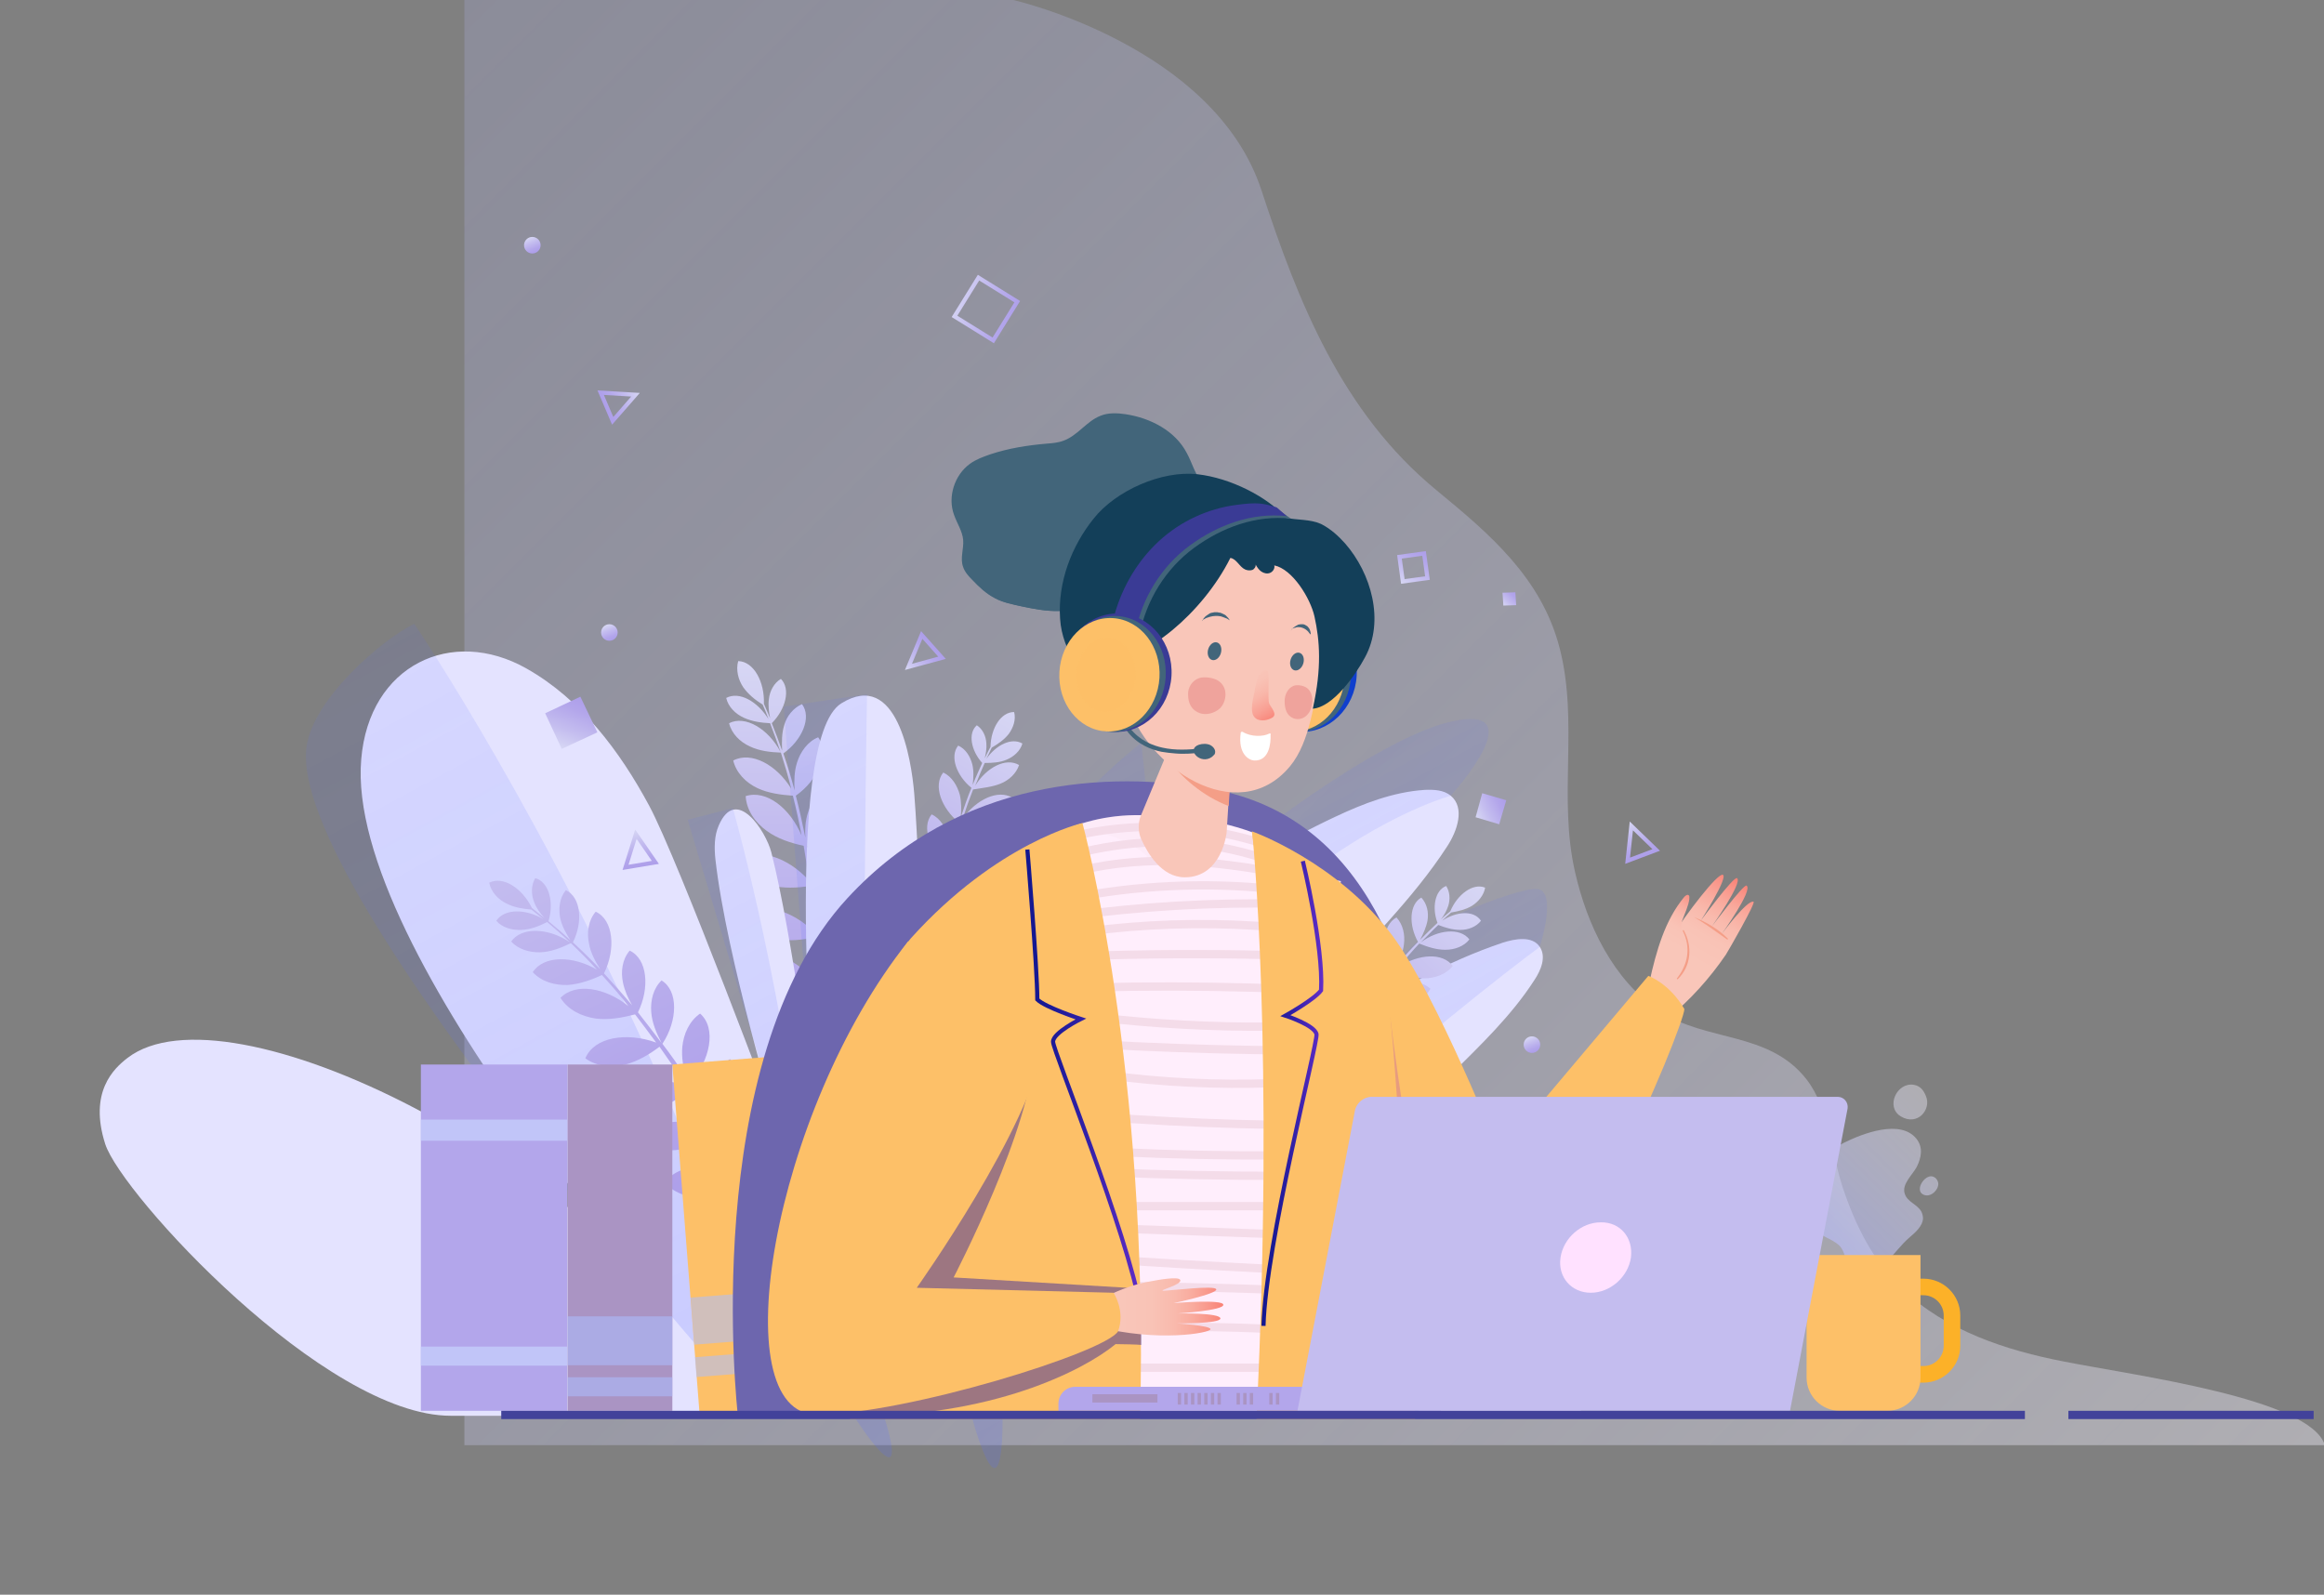 <svg width="561" height="385" viewBox="0 0 561 385" fill="none" xmlns="http://www.w3.org/2000/svg">
<rect x="0" y="0" width="561" height="385" fill="#808080" stroke="none"/>
<g clip-path="url(#clip0)">
<path d="M112.1 348.9H561.2C557.8 337.6 515.3 332.1 498.2 328.7C484.2 326 469.9 321.3 459.3 311.3C452.2 304.6 447.8 295.7 444.8 286.6C442 278.2 441.6 267.7 436.1 260.6C427 248.9 411.8 251.6 400.6 244.1C389.4 236.6 383.1 223.3 380.2 210.5C376.1 192.6 381.1 174.4 376.5 156.5C372.1 139.5 359.7 129 346.7 118.3C324 99.6 313.4 73.1 304.5 45.9C293 11 244.6 0 244.6 0H112.1V348.9Z" fill="url(#paint0_linear)"/>
<path d="M210.8 238.1C207.2 238.5 204 240.9 202 244C200.6 246.2 199.7 248.7 199 251.3C198.9 247.1 198.8 242.8 198.6 238.6C205.7 236.1 210.7 229.9 208.9 224.8C205.8 225.1 203 227.2 201.3 229.9C199.9 232.1 199.1 234.6 198.5 237.2C198.3 233.2 198 229.3 197.7 225.4C204.7 222.8 209.6 216.7 207.8 211.7C204.7 212 201.9 214.1 200.2 216.8C198.9 218.9 198.1 221.2 197.5 223.6C197.2 220.3 196.8 217 196.3 213.7C202.2 210.5 205.8 204.3 203.4 200.2C200.8 200.9 198.7 203.2 197.6 205.7C196.5 208.2 196.3 210.9 196.3 213.6C195.9 210.5 195.4 207.4 194.8 204.3C200.1 200.5 202.9 194 200.1 190.2C197.6 191.2 195.8 193.7 195 196.3C194.4 198.2 194.3 200.2 194.4 202.2C193.7 198.8 193 195.5 192.1 192.1C197.5 188.3 200.3 181.8 197.5 178C195 179 193.2 181.5 192.4 184.1C191.7 186.3 191.7 188.5 191.8 190.8C191 187.8 190.1 184.8 189.1 181.9C193.6 178.7 196 173.2 193.6 170C191.5 170.9 189.9 172.9 189.3 175.1C188.7 177 188.7 179.1 188.8 181.2C188 179 187.2 176.8 186.3 174.6C189.7 171.2 190.9 166.3 188.5 163.9C186.8 164.9 185.8 166.9 185.6 168.8C185.4 170.3 185.6 171.9 185.9 173.4C185.4 172.2 184.9 171.1 184.4 169.9C184.6 164.7 182 159.7 178.2 159.6C177.6 161.7 178.2 164.1 179.4 165.9C180.6 167.6 182.3 169 184.1 170.1C184.6 171.2 185.1 172.4 185.5 173.6C182.9 169.4 178.5 166.8 175.3 168.5C175.8 170.7 177.6 172.4 179.6 173.3C181.6 174.2 183.8 174.5 185.9 174.6C186.8 176.9 187.6 179.2 188.4 181.5C185.5 176 179.9 172.6 176 174.6C176.6 177.1 178.6 179.1 181 180.2C183.3 181.3 185.9 181.6 188.5 181.7C189.4 184.6 190.3 187.5 191 190.4C187.5 184.7 181.4 181.3 177 183.6C177.7 186.6 180.1 189 182.9 190.3C185.5 191.5 188.5 191.9 191.4 192.1C192.2 195.3 192.9 198.5 193.5 201.7C190.7 195.1 185 190.6 180 192.2C180.2 195.6 182.3 198.6 185.1 200.6C187.7 202.5 190.8 203.5 194 204.2C194.5 207 194.9 209.8 195.3 212.6C190.2 206.9 182.7 204.4 178.4 207.9C179.8 211 182.9 213 186.2 213.8C189.2 214.5 192.4 214.4 195.4 213.9C195.9 217.6 196.3 221.4 196.6 225.1C191.2 219.6 183.5 217.5 179.4 221.2C181 224.2 184.2 226 187.5 226.7C190.5 227.3 193.7 226.9 196.7 226.3C197 230.2 197.3 234 197.5 237.9C192.9 231.6 185.3 228.3 180.7 231.6C181.9 234.8 184.9 237 188.1 238.1C191.1 239.1 194.4 239.1 197.6 238.9C197.8 243.4 198 247.8 198.2 252.3C194 245 186.2 240.5 180.9 243.5C181.8 247 184.7 249.8 188.1 251.4C191.3 252.8 194.8 253.3 198.3 253.4C198.5 258.1 198.6 262.7 198.8 267.3C198.8 267.5 199.1 267.5 199.1 267.3C199.1 262.9 199.1 258.5 199.1 254.1C207.1 251 212.9 243.9 210.8 238.1Z" fill="url(#paint1_linear)"/>
<path d="M380.7 341.8C381.8 340.3 382.8 338.7 383.7 337C388 328.6 388.4 318.8 387.7 309.4C386.9 298.6 384.8 287.9 381.4 277.6C380.1 273.8 378.4 269.6 374.6 268C371.8 266.8 368.5 267.4 365.5 268.1C353.3 271.1 341.7 276.2 331.2 283C340.6 265 359.4 253.7 370.4 236.6C372 234.2 373.3 231 371.7 228.6C369.9 225.9 365.8 226.6 362.7 227.6C336.2 236.6 312.8 254.5 297.1 277.7C303.8 248.2 332.8 229.8 349.3 204.4C351.8 200.6 353.7 195 350.2 192.1C348.5 190.7 346.1 190.6 343.9 190.7C336.3 191.2 329.1 194 322.3 197.2C297.1 209 274.6 226.5 257 248C261.5 235.2 273.9 226.7 279.2 214.2C280.6 211 281.1 206.6 278.2 204.8C276.5 203.7 274.2 204 272.2 204.5C245.2 211.1 223 258.6 223 258.6C223 258.6 222.4 213.1 220.7 191.7C220 183.1 216.5 161.5 203.1 169.8C188.8 178.6 196.7 267.9 196.7 267.9C196.7 267.9 191.3 225.8 186.2 205.8C184.9 200.7 177.7 189.5 173.5 199.3C172.4 201.8 172.4 204.7 172.7 207.5C175.4 231.4 187.8 272 187.8 272C187.8 272 163.8 207.7 156.7 194.5C149.6 181.3 140.2 168.8 127.1 161.4C109.1 151.2 89.1 160.5 87.2 183.3C83.2 229.7 165.8 322.2 182.5 339.1C141.4 278.2 54.6 237.1 30.8 255.4C27.4 258 21.4 263.7 25.4 276.2C29.3 288.3 78.4 341.8 108.8 341.8C159.8 341.8 380.7 341.8 380.7 341.8Z" fill="#E4E3FF"/>
<path d="M183 341.8H192.1C185.4 325.1 175.8 298.8 162.5 268C132.2 197.9 100 150.6 100 150.6C92.2 154.4 75.7 168.6 74 180.2C69 215.3 183 341.8 183 341.8Z" fill="url(#paint2_linear)"/>
<path d="M176.9 195.1C176.9 195.1 187.7 232.8 193.8 281.2C199.7 328.8 201.6 342.5 201.6 342.5L187.5 269.7L166 197.9L176.9 195.1Z" fill="url(#paint3_linear)"/>
<path d="M209.3 167.6C209.3 167.6 206.4 319.3 213.4 341.9C220.4 364.5 205.8 341.4 205.8 341.4L196.4 264.2L189.2 170.6L209.3 167.6Z" fill="url(#paint4_linear)"/>
<path d="M278.2 204.8C278.2 204.8 254.5 222.2 242.2 248.2C216.8 302.1 216 342.5 216 342.5C216 342.5 212.6 300.5 223.2 255.9C233.8 211.3 275.5 179.3 275.5 179.3L278.2 204.8Z" fill="url(#paint5_linear)"/>
<path d="M242 341.8C242 341.8 250.4 297.1 269.7 264.1C304.6 204.4 350.2 192.1 350.2 192.1C350.2 192.1 371.7 168.5 348.8 174.6C325.9 180.7 269.4 224.9 256.9 247.9C239.2 280.4 228.2 322 235.4 344.9C242.6 368 242 341.8 242 341.8Z" fill="url(#paint6_linear)"/>
<path d="M266.5 342.6C266.5 342.6 294.9 294.1 322.2 269.5C349.5 244.9 371.7 228.6 371.7 228.6C371.7 228.6 376.2 214.6 370.8 214.6C365.4 214.6 347.4 222.6 347.4 222.6L306.3 259.6L297.2 277.7C297.1 277.8 276.1 309.1 266.5 342.6Z" fill="url(#paint7_linear)"/>
<path d="M181.4 286.1C187.1 279.6 188.8 270.6 184.2 266.5C181.2 268.6 179.5 272.2 179.2 275.9C179 278.5 179.4 281.2 180.1 283.7C178 280 175.9 276.3 173.7 272.7C178.7 267.1 180.2 259.3 176.2 255.7C173.6 257.5 172.2 260.6 171.9 263.8C171.7 266.4 172.2 269 172.9 271.5C170.9 268.1 168.7 264.8 166.6 261.5C171.5 255.9 173 248.2 169 244.7C166.4 246.5 165 249.6 164.7 252.8C164.5 255.2 164.9 257.7 165.6 260.1C163.8 257.3 161.9 254.6 159.9 252C163.6 246.4 163.8 239.2 159.7 236.7C157.7 238.6 157 241.5 157.2 244.3C157.4 247 158.5 249.5 159.7 251.8C157.8 249.3 155.9 246.8 154 244.4C156.9 238.5 156.3 231.5 152 229.5C150.2 231.6 149.8 234.6 150.4 237.3C150.8 239.2 151.6 241 152.6 242.7C150.4 240.1 148.1 237.5 145.8 235C148.7 229.1 148.1 222.1 143.8 220.1C142 222.2 141.6 225.2 142.2 227.9C142.6 230.1 143.7 232.1 144.9 234C142.8 231.8 140.6 229.6 138.3 227.5C140.8 222.5 140.2 216.6 136.6 214.9C135.1 216.7 134.8 219.2 135.2 221.5C135.6 223.5 136.6 225.3 137.7 227C136 225.4 134.2 223.9 132.4 222.4C133.8 217.8 132.5 212.9 129.2 212C128.2 213.7 128.2 215.9 128.9 217.7C129.4 219.1 130.3 220.4 131.4 221.6C130.4 220.8 129.4 220 128.4 219.2C126.1 214.5 121.5 211.4 118.1 213.1C118.5 215.3 120.2 217.1 122.2 218.1C124.1 219.1 126.2 219.4 128.3 219.6C129.3 220.4 130.2 221.2 131.2 221.9C126.9 219.4 121.8 219.3 119.8 222.3C121.3 224 123.6 224.6 125.9 224.5C128.1 224.4 130.1 223.6 132.1 222.6C134 224.2 135.8 225.8 137.6 227.5C132.5 224 125.9 223.7 123.4 227.3C125.1 229.2 127.9 230 130.5 229.9C133.1 229.8 135.5 228.8 137.8 227.7C140 229.8 142.1 231.9 144.1 234.1C138.3 230.7 131.3 230.6 128.6 234.7C130.7 237 133.9 237.9 137 237.8C139.9 237.6 142.7 236.6 145.3 235.4C147.5 237.8 149.7 240.3 151.7 242.9C146.1 238.4 138.9 237.2 135.3 240.9C137.1 243.8 140.4 245.4 143.8 245.9C147 246.3 150.2 245.7 153.3 244.9C155 247.1 156.7 249.4 158.4 251.7C151.2 249.1 143.4 250.4 141.3 255.5C144 257.5 147.7 257.8 151 257C154 256.2 156.7 254.6 159.2 252.7C161.4 255.8 163.5 258.9 165.6 262C158.2 259.7 150.4 261.5 148.6 266.8C151.4 268.7 155.1 268.8 158.4 267.8C161.3 266.9 163.9 265.1 166.3 263.1C168.4 266.3 170.5 269.6 172.5 272.9C165.4 269.5 157.2 270.2 154.7 275.3C157.3 277.5 160.9 278.1 164.3 277.5C167.4 276.9 170.3 275.4 173 273.7C175.3 277.5 177.6 281.4 179.9 285.2C172.7 280.7 163.8 280.5 160.5 285.6C163 288.3 166.9 289.4 170.5 289.1C174 288.9 177.3 287.6 180.4 286C182.8 290 185.1 294.1 187.4 298.1C187.5 298.3 187.8 298.1 187.7 297.9C185.6 293.8 183.5 289.9 181.4 286.1Z" fill="url(#paint8_linear)"/>
<path d="M348.1 222.3C348.8 221.6 349.6 220.9 350.3 220.3C352 220 353.8 219.6 355.3 218.7C356.9 217.7 358.2 216.1 358.5 214.3C355.6 213.1 351.8 215.9 350.1 220C349.3 220.7 348.5 221.3 347.8 222C348.6 221 349.2 219.9 349.6 218.7C350.1 217.1 350 215.3 349.1 213.9C346.4 214.9 345.6 219.1 347 222.8C345.6 224.1 344.2 225.5 342.8 226.9C343.6 225.4 344.3 223.8 344.6 222.2C344.9 220.3 344.5 218.2 343.1 216.7C340.2 218.3 340 223.3 342.3 227.4C340.5 229.2 338.8 231.1 337.1 233.1C338 231.5 338.7 229.8 338.9 228C339.2 225.7 338.7 223.2 337.1 221.5C333.6 223.4 333.4 229.3 336.2 234.2C334.4 236.4 332.7 238.6 331 240.9C331.7 239.5 332.3 238 332.5 236.4C332.8 234.1 332.3 231.6 330.7 229.9C327.2 231.8 327 237.7 329.7 242.5C328.2 244.6 326.8 246.7 325.4 248.8C326.3 246.8 327 244.7 327 242.6C327.1 240.3 326.3 237.9 324.5 236.4C321.2 238.7 321.7 244.7 325.1 249.2C323.6 251.5 322.2 253.8 320.8 256.2C321.2 254.2 321.4 252.2 321.1 250.3C320.7 247.7 319.4 245.1 317.1 243.7C313.9 246.9 315.5 253.3 319.9 257.7C318.3 260.5 316.7 263.4 315.2 266.3C315.7 264.2 315.9 262.1 315.6 260C315.2 257.4 313.9 254.8 311.6 253.4C308.4 256.6 310 263.1 314.5 267.5C312.9 270.6 311.3 273.8 309.8 277C310.2 274.9 310.4 272.7 310.1 270.6C309.7 267.5 308.1 264.5 305.4 262.9C301.7 266.6 303.6 274.1 308.7 279.3C307.1 282.7 305.5 286.1 304 289.4C303.9 289.6 304.2 289.7 304.3 289.6C306.1 286.1 307.9 282.6 309.7 279.1C312.4 280.2 315.2 281.2 318.1 281.2C321.2 281.2 324.4 280.1 326.4 277.7C323.4 273.6 316 274.2 310.1 278.2C311.8 274.9 313.5 271.6 315.3 268.3C317.6 269.6 320.1 270.7 322.8 271C325.6 271.3 328.7 270.7 330.7 268.7C328.3 264.6 321.5 264.4 315.7 267.5C317.2 264.7 318.8 261.8 320.4 259C322.5 260.5 324.7 261.9 327.2 262.5C330 263.2 333.1 262.9 335.4 261.2C333.6 256.9 327 255.8 320.9 258C322.5 255.3 324.1 252.6 325.8 249.9C328 251.3 330.3 252.5 332.9 253C335.7 253.5 338.8 253.1 341 251.2C339 247 332.4 246.3 326.5 248.8C327.8 246.8 329.1 244.9 330.4 242.9C333 243.5 335.8 243.8 338.4 243.3C341.2 242.8 343.9 241.2 345.3 238.7C342.1 235.8 336.3 237.1 331.8 241C333.4 238.8 335 236.7 336.7 234.6C339 235.5 341.3 236.2 343.8 236.2C346.4 236.2 349.1 235.2 350.7 233.2C348.2 229.9 342.5 230.3 337.7 233.4C339.3 231.5 340.9 229.6 342.6 227.8C344.6 228.6 346.7 229.3 348.9 229.3C351.1 229.3 353.4 228.5 354.7 226.8C352.5 223.9 347.1 224.4 343 227.5C344.4 226.1 345.8 224.6 347.2 223.3C348.9 224 350.7 224.5 352.5 224.5C354.4 224.5 356.3 223.8 357.5 222.3C355.8 219.7 351.6 220 348.1 222.3Z" fill="url(#paint9_linear)"/>
<path d="M241.5 189.2C243.5 188.4 245.3 186.8 246 184.7C242.8 182.8 238.1 185.3 235.4 189.7C236.1 187.9 236.9 186 237.7 184.2C239.5 184.2 241.4 184.1 243 183.4C244.7 182.7 246.3 181.3 246.8 179.5C244.2 178 240.5 179.8 238.1 183.2C238.5 182.3 239 181.4 239.4 180.5C240.9 179.6 242.4 178.6 243.5 177.2C244.6 175.7 245.3 173.7 244.8 171.9C241.6 171.9 239.2 175.8 239.1 180.3C238.6 181.2 238.2 182.1 237.7 183.1C238 181.9 238.2 180.7 238.1 179.4C238 177.7 237.2 176 235.8 175.1C233.6 177 234.4 181.2 237.1 184.2C236.3 186 235.5 187.7 234.8 189.5C235 187.8 235.1 186.1 234.7 184.5C234.2 182.6 233.1 180.8 231.3 180C229.2 182.6 230.9 187.3 234.5 190.2C233.5 192.6 232.7 195 231.9 197.4C232.1 195.6 232.1 193.7 231.7 191.9C231.1 189.7 229.8 187.5 227.7 186.5C225.2 189.6 227.2 195.1 231.5 198.6C230.6 201.3 229.9 204 229.2 206.7C229.3 205.1 229.3 203.6 228.9 202C228.3 199.8 227 197.6 224.9 196.6C222.4 199.7 224.4 205.2 228.7 208.7C228.1 211.1 227.6 213.6 227.1 216.1C227.2 214 227 211.8 226.3 209.8C225.5 207.6 223.9 205.7 221.7 204.9C219.5 208.3 222.2 213.6 227 216.6C226.5 219.3 226 222 225.6 224.7C225.2 222.7 224.7 220.8 223.7 219.1C222.4 216.8 220.2 214.9 217.5 214.5C215.7 218.6 219.6 224 225.3 226.5C224.8 229.7 224.4 233 224.1 236.2C223.8 234.1 223.2 232.1 222.1 230.2C220.8 227.9 218.6 226 215.9 225.6C214.1 229.8 218.1 235.2 223.9 237.6C223.5 241.1 223.3 244.6 223 248.1C222.6 246 222 243.9 220.9 242.1C219.4 239.4 216.8 237.2 213.7 236.7C211.6 241.5 216.1 247.7 222.8 250.7C222.6 254.4 222.4 258.2 222.2 261.9C222.2 262.1 222.5 262.1 222.5 261.9C222.9 258 223.2 254.1 223.6 250.2C226.5 250.3 229.5 250.1 232.2 249C235.1 247.9 237.7 245.7 238.6 242.7C234.3 240 227.6 243.3 223.7 249.2C224 245.5 224.4 241.8 224.8 238C227.5 238.3 230.2 238.4 232.7 237.8C235.5 237.1 238.1 235.3 239.2 232.7C235.5 229.8 229 232.1 224.8 237.2C225.1 234 225.5 230.8 226 227.6C228.5 228.2 231.1 228.7 233.7 228.3C236.5 227.9 239.3 226.5 240.8 224.1C237.5 220.8 231 222.2 226.2 226.5C226.6 223.4 227.1 220.3 227.7 217.2C230.3 217.7 232.9 218 235.4 217.5C238.2 217 240.9 215.4 242.3 212.9C238.9 209.8 232.5 211.5 227.9 216C228.3 213.7 228.8 211.4 229.3 209.1C232 208.6 234.6 207.9 236.9 206.5C239.3 205 241.3 202.5 241.6 199.7C237.5 198.2 232.6 201.6 229.9 206.8C230.5 204.2 231.2 201.6 232 199.1C234.4 199.1 236.9 198.9 239.1 198C241.5 197 243.6 195.1 244.4 192.6C240.9 190.5 235.7 193 232.4 197.6C233.2 195.2 234 192.9 234.9 190.6C237.3 190.2 239.5 190 241.5 189.2Z" fill="url(#paint10_linear)"/>
<path d="M393.8 199.4L392.9 207.8L399.8 205.2L393.8 199.4Z" stroke="url(#paint11_linear)" stroke-miterlimit="10"/>
<path d="M219.3 161L227.4 158.8L222.5 153.3L219.3 161Z" stroke="url(#paint12_linear)" stroke-miterlimit="10"/>
<path d="M153.5 201.4L151 209.4L158.2 208.2L153.5 201.4Z" stroke="url(#paint13_linear)" stroke-miterlimit="10"/>
<path d="M153.4 95.3L145 94.8L147.9 101.6L153.4 95.3Z" stroke="url(#paint14_linear)" stroke-miterlimit="10"/>
<path d="M245.56 72.83L236.212 67.032L230.414 76.38L239.762 82.178L245.56 72.83Z" stroke="url(#paint15_linear)" stroke-miterlimit="10"/>
<path d="M366 146.1L362.9 146.2L362.7 143.1L365.8 143L366 146.1Z" fill="url(#paint16_linear)"/>
<path d="M144.2 176.8L135.6 180.8L131.6 172.2L140.1 168.2L144.2 176.8Z" fill="url(#paint17_linear)"/>
<path d="M361.9 199L356.2 197.3L357.8 191.5L363.6 193.2L361.9 199Z" fill="url(#paint18_linear)"/>
<path d="M343.763 133.613L337.819 134.434L338.64 140.377L344.584 139.556L343.763 133.613Z" stroke="url(#paint19_linear)" stroke-miterlimit="10"/>
<path d="M147.1 154.7C148.205 154.7 149.1 153.805 149.1 152.7C149.1 151.595 148.205 150.7 147.1 150.7C145.996 150.7 145.1 151.595 145.1 152.7C145.1 153.805 145.996 154.7 147.1 154.7Z" fill="url(#paint20_linear)"/>
<path d="M128.5 61.2C129.605 61.2 130.5 60.305 130.5 59.2C130.5 58.095 129.605 57.2 128.5 57.2C127.395 57.2 126.5 58.095 126.5 59.2C126.5 60.305 127.395 61.2 128.5 61.2Z" fill="url(#paint21_linear)"/>
<path d="M369.8 254.2C370.905 254.2 371.8 253.305 371.8 252.2C371.8 251.095 370.905 250.2 369.8 250.2C368.695 250.2 367.8 251.095 367.8 252.2C367.8 253.305 368.695 254.2 369.8 254.2Z" fill="url(#paint22_linear)"/>
<path d="M198 339.5L168.9 341.7L162.3 257L191.3 254.7L198 339.5Z" fill="#FDC068"/>
<path opacity="0.55" d="M195.72 310.996L166.708 313.265L167.597 324.631L196.609 322.362L195.72 310.996Z" fill="#ABBDFF"/>
<path opacity="0.55" d="M196.774 325.393L167.761 327.662L168.136 332.447L197.148 330.178L196.774 325.393Z" fill="#ABBDFF"/>
<path d="M162.3 257H137V340.6H162.3V257Z" fill="#AA94C3"/>
<path opacity="0.55" d="M162.3 317.8H137V329.6H162.3V317.8Z" fill="#ABBDFF"/>
<path opacity="0.55" d="M162.3 332.5H137V337.1H162.3V332.5Z" fill="#ABBDFF"/>
<path d="M136.9 257H101.6V340.6H136.9V257Z" fill="#B3A6EB"/>
<path opacity="0.75" d="M136.9 270.3H101.6V275.4H136.9V270.3Z" fill="#C5CFFC"/>
<path opacity="0.75" d="M136.9 325.1H101.6V329.7H136.9V325.1Z" fill="#C5CFFC"/>
<path d="M178.1 341.6C178.1 341.6 168.3 256.1 204.6 216.8C231.4 187.8 267.8 186 292.6 190.5C367.3 204.1 342.4 340.7 342.4 340.7" fill="#6D66AE"/>
<path d="M326.3 221.9C321.1 212.4 310.1 196.3 273.9 196.8C241.5 197.2 224.2 231.6 220.8 238.3C220.4 239.1 220.2 239.5 220.2 239.5L212.7 341.6H333.5C333.5 341.6 331.5 231.4 326.3 221.9Z" fill="#FFEEFC"/>
<path d="M250.4 208.9C275.6 200.1 297.7 201.6 321.2 214.2" stroke="#F4DCE9" stroke-width="2" stroke-miterlimit="10"/>
<path d="M251.5 213.2C262.8 208.5 275.2 207.4 287.4 208C299.6 208.7 311.6 211.2 323.5 213.7" stroke="#F4DCE9" stroke-width="2" stroke-miterlimit="10"/>
<path d="M246.5 219.7C271.3 212.8 297.8 211.9 323 217" stroke="#F4DCE9" stroke-width="2" stroke-miterlimit="10"/>
<path d="M252 222.1C269.1 219.4 286.3 218.1 303.6 218.1C312.7 218.1 322.1 218.5 330.5 222.2" stroke="#F4DCE9" stroke-width="2" stroke-miterlimit="10"/>
<path d="M247.5 227.4C274.1 221.9 301.8 221.7 328.5 226.6" stroke="#F4DCE9" stroke-width="2" stroke-miterlimit="10"/>
<path d="M246 231.5C274.8 229.9 303.7 230 332.5 231.6" stroke="#F4DCE9" stroke-width="2" stroke-miterlimit="10"/>
<path d="M254 238.7C279.7 237.7 305.4 238.1 331 239.8" stroke="#F4DCE9" stroke-width="2" stroke-miterlimit="10"/>
<path d="M255 244.3C282.1 248.3 309.7 248.9 337 246.3" stroke="#F4DCE9" stroke-width="2" stroke-miterlimit="10"/>
<path d="M256 251.6C281 253.2 306 253.9 331 253.5" stroke="#F4DCE9" stroke-width="2" stroke-miterlimit="10"/>
<path d="M253 257.2C278.8 262.3 305.5 263 331.6 259.4" stroke="#F4DCE9" stroke-width="2" stroke-miterlimit="10"/>
<path d="M257 268.9C279.3 270.9 301.7 271.8 324 271.6" stroke="#F4DCE9" stroke-width="2" stroke-miterlimit="10"/>
<path d="M250.5 277C276.8 278.9 303.2 279.4 329.5 278.6" stroke="#F4DCE9" stroke-width="2" stroke-miterlimit="10"/>
<path d="M244.5 281.9C274 283.7 303.5 284.3 333 283.6" stroke="#F4DCE9" stroke-width="2" stroke-miterlimit="10"/>
<path d="M254.5 291.2C281.3 291.2 308.2 291.2 335 291.2" stroke="#F4DCE9" stroke-width="2" stroke-miterlimit="10"/>
<path d="M244 295.7C273.3 296.7 302.7 297.8 332 298.8" stroke="#F4DCE9" stroke-width="2" stroke-miterlimit="10"/>
<path d="M252.5 303C281 305.1 309.5 306.7 338 307.6" stroke="#F4DCE9" stroke-width="2" stroke-miterlimit="10"/>
<path d="M246.5 310.2C275.5 310.3 304.5 311 333.5 312.5" stroke="#F4DCE9" stroke-width="2" stroke-miterlimit="10"/>
<path d="M256 321.7C280.8 319.6 305.8 320 330.5 322.8" stroke="#F4DCE9" stroke-width="2" stroke-miterlimit="10"/>
<path d="M253 330.2C279.2 330.2 305.3 330.2 331.5 330.2" stroke="#F4DCE9" stroke-width="2" stroke-miterlimit="10"/>
<path d="M267 336C287 336.2 307 336.4 327 336.6" stroke="#F4DCE9" stroke-width="2" stroke-miterlimit="10"/>
<path d="M249.5 206C250 204.7 251.5 204.1 252.8 203.7C270.6 197.6 293 198.4 310.3 205.7" stroke="#F4DCE9" stroke-width="2" stroke-miterlimit="10"/>
<g opacity="0.4">
<path opacity="0.4" d="M259.8 199.2L260.5 200.2C264.6 200.7 272 201.9 277.4 207.2C279 208.8 281 210 283.2 210.6C285.4 211.2 287.9 210.9 289.4 209.2C290.2 208.3 290.6 207 290.9 205.8C291.4 203.2 291.1 200.6 290.3 198.1C290.3 198 290.3 198 290.2 197.9C285.4 197.1 280 196.7 273.9 196.8C268.9 196.8 264.2 197.7 259.8 199.2Z" fill="#F4DCE9"/>
</g>
<path d="M402.8 245.7C408.1 241.3 412.7 236.2 416.6 230.5C417.3 229.4 423.9 217.9 423.3 217.7C421.8 217.1 415.6 225.5 415.6 225.5C415.6 225.5 423.3 214.8 421.6 213.8C420.9 213.4 413.2 223.7 413.2 223.7C413.2 223.7 420.8 213 419.3 212C418.5 211.5 410.6 222.2 410.6 222.2C410.6 222.2 417.2 211.9 415.9 211.2C414.7 210.6 407 220.7 403.6 226.1C400.2 231.5 398.2 243 398.2 243" fill="url(#paint23_linear)"/>
<path d="M398.2 236.9C399 233.3 399.9 229.7 401.2 226.2C402.5 222.7 404.2 219.4 406.6 216.5C406.9 216.2 407.4 215.8 407.7 216.2C407.8 216.3 407.8 216.5 407.8 216.7C407.8 217.7 407.4 218.7 407.1 219.6C406.9 220.2 406.6 220.8 406.4 221.4C406 222.3 405.7 223.4 406 224.3C406.1 224.7 406.4 225 406.6 225.4C408.7 228.7 409.2 235.1 403.5 239.7" fill="url(#paint24_linear)"/>
<path d="M406.2 224.7C408.2 228.7 407.5 232.8 404.8 236.2C404.7 236.3 404.9 236.5 405 236.4C408.3 233.2 408.6 228.4 406.4 224.5C406.4 224.5 406.2 224.6 406.2 224.7Z" fill="#F49E87"/>
<path d="M408.9 221.4C411.7 223 414.2 224.9 416.9 226.8C417 226.9 417.2 226.7 417.1 226.6C414.8 224.3 411.9 222.6 408.9 221.4C408.9 221.4 408.9 221.3 408.9 221.4Z" fill="#F49E87"/>
<path d="M302.2 200.7C302.2 200.7 322.8 208 336.2 226C347 240.6 361.9 278.3 361.9 278.3L397.9 235.6C397.9 235.6 402.9 237.3 406.6 243.6C406.6 247.6 376.9 320.2 359.9 319.9C342.9 319.6 313.7 282.9 313.7 282.9" fill="#FDC068"/>
<path opacity="0.45" d="M323.3 294.2C330.5 301.9 340.5 311.6 349.6 316.6C345.8 305.4 340.4 284.4 335.6 245.6L325.7 284.4L323.3 294.2Z" fill="#CC729B"/>
<path d="M275.2 342.6C277.5 258.2 261.3 198.7 261.3 198.7C261.3 198.7 240.8 203.3 219.9 226.5C208.8 239.4 219.8 248 216.2 268.7C209.7 307 205.2 342.6 205.2 342.6H275.2Z" fill="#FDC068"/>
<path opacity="0.45" d="M216.3 268.7C210.3 303.8 206.1 336.7 205.4 341.9C239.4 342.2 261.5 330.9 269.3 324.5C271.2 324.5 274.7 324.6 275.5 324.7V319.5C275.1 314.7 272.1 310.9 272.1 310.9L230.2 308.4C230.2 308.4 249.5 271.3 249.5 253.7C249.5 253.6 222.8 230.4 216.3 268.7Z" fill="#2A1EA1"/>
<path d="M248 205.1C248 205.1 250.4 233.6 250.4 241.3C252.3 243.2 260.9 246 260.9 246C260.9 246 254.2 249.3 254.2 251.5C254.2 253.7 272 297.1 275.5 316.6" stroke="url(#paint25_linear)" stroke-miterlimit="10"/>
<path d="M335.8 247.2C338.5 276.3 341.6 342.6 341.6 342.6H303.3C307.7 253.6 302.3 201.2 302.3 201.2C302.3 201.2 332.5 211.7 335.8 247.2Z" fill="#FDC068"/>
<path d="M314.5 207.9C314.5 207.9 319.5 228.5 318.9 239.1C317.3 241.3 310.3 245.2 310.3 245.2C310.3 245.2 317.4 247.5 317.8 249.7C318.1 251.9 305.5 300.3 305 320.1" stroke="url(#paint26_linear)" stroke-miterlimit="10"/>
<path d="M267.2 312.9C270.5 311.3 274.2 309.9 278 309.3C279.5 309 284.5 308.1 284.9 309C285.4 310.2 279.3 311.6 280.9 311.6C282.6 311.6 293.5 310.2 293.6 311.3C293.7 312.4 283.3 314.6 283.3 314.6C283.3 314.6 295.3 313.6 295.3 315C295.4 316.4 284.2 317.1 284.2 317.1C284.2 317.1 294.5 316.9 294.6 318.3C294.6 319.6 284 319.5 284 319.5C284 319.5 292.2 320 292.2 320.9C292.2 321.8 279.5 324.1 264.9 320.3" fill="url(#paint27_linear)"/>
<path d="M251.8 252.2C249 271.9 221.3 310.9 221.3 310.9L268.8 312.1C268.8 312.1 271.7 316.4 269.9 321.4C266.9 326.5 218.5 341.5 197.2 341.5C174.2 341.5 186.5 268.3 219.2 227.3" fill="#FDC068"/>
<path d="M313.447 176.68C320.724 177.122 327.012 171.09 327.491 163.206C327.97 155.323 322.459 148.573 315.182 148.131C307.905 147.689 301.618 153.721 301.139 161.604C300.659 169.488 306.17 176.237 313.447 176.68Z" fill="#103FCD"/>
<path d="M312.765 176.682C319.656 177.101 325.623 171.183 326.092 163.465C326.561 155.747 321.355 149.151 314.464 148.732C307.572 148.313 301.606 154.231 301.137 161.949C300.668 169.667 305.874 176.263 312.765 176.682Z" fill="#42657A"/>
<path d="M311.683 176.58C318.354 176.985 324.133 171.191 324.592 163.639C325.051 156.086 320.016 149.635 313.345 149.229C306.675 148.824 300.895 154.618 300.436 162.171C299.977 169.723 305.012 176.175 311.683 176.58Z" fill="#FDC068"/>
<path opacity="0.45" d="M311.165 171.892C315.079 172.13 318.497 168.3 318.798 163.339C319.1 158.377 316.171 154.162 312.257 153.924C308.343 153.686 304.925 157.516 304.624 162.477C304.322 167.439 307.251 171.654 311.165 171.892Z" fill="#CC729B"/>
<path d="M289.8 116C288.3 114 287.7 111.6 286.5 109.4C283.7 104 277.7 100.9 271.7 100C269.7 99.7 267.5 99.6 265.6 100.4C262.3 101.7 260.1 105.2 256.7 106.4C255.4 106.9 254 107 252.7 107.1C248.1 107.5 243.5 108.2 239 109.7C237.3 110.3 235.6 110.9 234.1 112C230.4 114.7 228.7 120 230.3 124.3C231 126.3 232.3 128.2 232.5 130.3C232.7 132.5 231.7 134.8 232.5 136.9C232.9 138.1 233.8 139.1 234.7 140C236.3 141.7 238 143.3 240.1 144.4C242.1 145.5 244.4 145.9 246.6 146.4C249.5 147 252.5 147.6 255.5 147.5C258.5 147.5 261.6 146.8 264 145C266.1 143.5 267.6 141.3 269.1 139.1" fill="#42657A"/>
<path d="M274.8 114.1C269.9 116.3 264.9 118.6 261.4 122.6C259 125.4 257.4 128.8 255.4 131.9C253.4 135 250.8 138 247.2 139C244.9 139.6 242.5 139.4 240.2 139C239.3 138.9 238.3 138.7 237.7 138C237.1 137.3 237.1 136.4 237 135.6C236.7 132.6 235.9 129.5 233.8 127.4C233.1 126.7 232.1 126.2 231.1 125.9C231.8 127.3 232.5 128.7 232.7 130.3C232.9 132.5 231.9 134.8 232.7 136.9C233.1 138.1 234 139.1 234.9 140C236.5 141.7 238.2 143.3 240.3 144.4C242.3 145.5 244.6 145.9 246.8 146.4C249.7 147 252.7 147.6 255.7 147.5C258.7 147.5 261.8 146.8 264.2 145C266.3 143.5 267.8 141.3 269.3 139.1L289.9 116.1C285.3 109.8 277.7 112.8 274.8 114.1Z" fill="#42657A"/>
<path d="M281.9 181.3L275.4 196.9C274.7 198.7 274.7 200.6 275.4 202.4C277 206 280.4 211.8 286 211.8C295 211.8 296.1 201 296.1 201L297 186.6" fill="#F9C6B9"/>
<path d="M296.6 194.6L297.1 186.5L281.9 181.2L281.4 182.4C285 187.8 290.6 192.3 296.6 194.6Z" fill="#F49E87"/>
<path d="M314.2 134C316.1 135.7 317.6 137.8 318.8 140.2C322.1 147.1 320.1 154.7 318.7 161.8C317.3 169 316.3 179.1 311.4 185C298.7 200.3 276.3 184.9 272.2 169.6C269.4 159.1 267.6 144.8 275.3 135.8C284.3 125.1 303.9 124.5 314.2 134Z" fill="#F9C6B9"/>
<path d="M268.8 158.6C276 159.5 290.2 148.3 297 134.7C298.5 134.9 299.2 136.9 300.6 137.5C301.1 137.7 301.7 137.8 302.3 137.6C302.8 137.4 303.2 136.8 303.1 136.3C303.5 137 303.9 137.6 304.5 138C305.1 138.4 305.9 138.6 306.6 138.3C307.3 138 307.8 137.2 307.6 136.5C312 137.4 316.3 144.4 317.3 148.8C318.6 154.7 319.1 161.2 316.9 171.1C321.8 170.7 327.2 163 329.5 158.7C334.3 149.9 331 138.4 324.7 131.2C323.1 129.4 321.1 127.6 318.9 126.5C316.2 125.3 313.2 125.6 310.4 125C305.9 119.9 297 115.4 289.1 114.5C280.4 113.5 269.3 118.5 264 125.2C258.7 131.8 255.3 140.5 255.9 149.4C256.4 157.3 261.7 164 267.5 169.4" fill="#133F59"/>
<path d="M283.7 181.9C282.6 181.8 281.5 181.7 280.4 181.5C277.9 181 274.4 179.7 272 176.4C271.1 175.2 270.7 174.1 270.6 173C270.6 172.7 270.8 172.5 271.1 172.5C271.4 172.5 271.6 172.7 271.6 173C271.7 173.9 272.1 174.8 272.8 175.8C275.1 178.8 278.3 180 280.6 180.5C283.7 181.2 287 181 289.8 180.7C290.1 180.7 290.3 180.9 290.3 181.2C290.3 181.5 290.1 181.7 289.8 181.7C288.1 181.9 285.9 182.1 283.7 181.9Z" fill="#42657A"/>
<path d="M292.2 179.9C291.4 179.5 290.3 179.5 289.4 179.8C286.2 180.9 289.8 184.8 292.6 182.7C292.8 182.5 293 182.3 293.2 182.1C293.6 181.3 293.1 180.4 292.2 179.9Z" fill="#42657A"/>
<path d="M305.9 161.9C306.6 162.1 305.9 169 306.4 169.9C306.8 170.8 308.4 172.4 307.2 173.2C306.1 173.9 304.2 174.3 303.1 173.4C302.4 172.9 302.2 171.9 302.2 171.1C302.2 169.8 302.5 168.5 302.8 167.2C303 165.8 303.7 161.4 305.9 161.9Z" fill="url(#paint28_linear)"/>
<path d="M312.447 161.821C313.294 162.074 314.262 161.335 314.609 160.171C314.957 159.007 314.552 157.858 313.705 157.605C312.859 157.353 311.89 158.092 311.543 159.256C311.195 160.42 311.6 161.569 312.447 161.821Z" fill="#42657A"/>
<path d="M292.604 159.339C293.456 159.57 294.406 158.807 294.724 157.634C295.042 156.462 294.608 155.324 293.756 155.092C292.903 154.861 291.954 155.624 291.635 156.797C291.317 157.969 291.751 159.107 292.604 159.339Z" fill="#42657A"/>
<path d="M311.6 152.3C311.6 152.3 311.7 152.2 311.8 152C311.9 151.8 312.1 151.6 312.4 151.4C312.7 151.2 313 151 313.4 150.8C313.6 150.8 313.8 150.7 314 150.7C314.2 150.7 314.4 150.7 314.6 150.7C314.8 150.8 315 150.8 315.1 150.9C315.3 151 315.4 151.1 315.6 151.2C315.9 151.5 316.1 151.8 316.2 152.1C316.3 152.4 316.4 152.7 316.4 152.9C316.4 153.1 316.4 153.2 316.4 153.2C316.4 153.2 316.3 153.1 316.2 153C316.1 152.9 315.9 152.7 315.8 152.5C315.6 152.3 315.4 152.1 315.1 151.9C314.8 151.7 314.5 151.6 314.2 151.5C313.9 151.4 313.6 151.4 313.3 151.4C313.1 151.4 313 151.4 312.8 151.5C312.7 151.5 312.5 151.6 312.4 151.6C312.1 151.7 311.9 151.8 311.8 151.9C311.7 152.3 311.6 152.3 311.6 152.3Z" fill="#42657A"/>
<path d="M290.1 150C290.1 150 290.2 149.9 290.3 149.7C290.4 149.5 290.6 149.2 290.9 148.9C291.2 148.6 291.6 148.4 292 148.1C292.2 148 292.5 147.9 292.7 147.9C293 147.8 293.2 147.8 293.5 147.8C293.8 147.8 294 147.8 294.3 147.9C294.6 147.9 294.8 148 295 148.1C295.5 148.3 295.9 148.5 296.1 148.8C296.4 149.1 296.6 149.3 296.7 149.5C296.8 149.7 296.9 149.8 296.9 149.8C296.9 149.8 296.8 149.7 296.6 149.6C296.4 149.5 296.2 149.3 295.8 149.2C295.6 149.1 295.5 149.1 295.3 149C295.1 148.9 294.9 148.9 294.7 148.8C294.3 148.7 293.9 148.7 293.4 148.7C293 148.7 292.5 148.8 292.1 148.9C291.9 149 291.7 149 291.5 149.1C291.3 149.2 291.1 149.2 291 149.3C290.7 149.5 290.4 149.6 290.2 149.7C290.2 149.9 290.1 150 290.1 150Z" fill="#42657A"/>
<path d="M306.4 177.1C304.9 177.9 301.9 177.9 300 176.7C299.8 176.6 299.5 176.7 299.5 176.9C298.8 182.1 301.5 183.5 302.7 183.6C306.4 183.8 306.8 179.4 306.7 177.4C306.9 177.2 306.6 177 306.4 177.1Z" fill="white"/>
<path d="M294.5 171C296.1 169.4 296.6 165.9 294 164.3C292.9 163.6 290.7 163.3 289.5 163.7C287.7 164.3 286.7 166.1 286.8 167.7C286.8 169.9 287.7 171.5 289.7 172.2C291.2 172.7 293.2 172.2 294.5 171Z" fill="#EFA39C"/>
<path d="M315.8 172.3C317 170.8 317.4 167.6 315.5 166.1C314.7 165.5 313.1 165.2 312.2 165.6C310.8 166.2 310.1 167.8 310.1 169.3C310.1 171.3 310.7 172.8 312.2 173.4C313.4 173.9 314.9 173.5 315.8 172.3Z" fill="#EFA39C"/>
<path d="M270.1 148.9C272 142.2 275.7 136 280.8 131.3C285.9 126.6 292.5 123.5 299.4 122.6C304.6 121.9 303.6 121.2 308.3 122.9L311.6 125.2C303.2 124.3 295 127.3 288.2 132.3C281.4 137.3 276.7 144.9 275.1 153.2" fill="#42657A"/>
<path d="M269.1 148.2C271 141.5 274.7 135.3 279.8 130.6C284.9 125.9 291.5 122.8 298.4 121.9C303.6 121.2 304.9 121.5 308.2 122.5L310.6 124.6C302.2 123.7 294 126.7 287.2 131.7C280.4 136.7 275.7 144.3 274.1 152.6" fill="#3A3B95"/>
<path d="M268.745 176.68C276.022 177.122 282.31 171.09 282.789 163.206C283.268 155.323 277.757 148.573 270.48 148.131C263.203 147.689 256.916 153.721 256.437 161.605C255.958 169.488 261.468 176.237 268.745 176.68Z" fill="#3A3B95"/>
<path d="M268.063 176.682C274.954 177.101 280.92 171.184 281.39 163.466C281.859 155.747 276.653 149.151 269.761 148.732C262.87 148.314 256.904 154.231 256.435 161.949C255.965 169.667 261.172 176.263 268.063 176.682Z" fill="#42657A"/>
<path d="M266.981 176.58C273.652 176.986 279.431 171.192 279.89 163.639C280.35 156.086 275.314 149.635 268.643 149.23C261.973 148.824 256.193 154.618 255.734 162.171C255.275 169.724 260.311 176.175 266.981 176.58Z" fill="#FDC068"/>
<path opacity="0.45" d="M266.463 171.892C270.377 172.13 273.795 168.301 274.096 163.339C274.398 158.377 271.469 154.162 267.555 153.925C263.641 153.687 260.223 157.516 259.922 162.478C259.62 167.439 262.549 171.654 266.463 171.892Z" fill="#FDC068"/>
<path d="M464.2 294.2C464.1 296 462.4 297.5 461 298.7C456.8 302.2 454.5 308.5 447.8 306.2C445.2 305.3 445.7 302.4 444 300.7C442.1 298.9 439.1 298.5 437.6 296.2C434.7 291.9 442.7 292.1 439.7 288.1C436.1 283.3 440.9 278 445.1 275.9C449.5 273.7 458.7 270.1 462.6 274.9C464.3 277 463.8 279.5 462.7 281.7C461.7 283.6 459 285.9 459.8 288.2C460.4 290.2 462.8 290.7 463.8 292.5C464.1 293.1 464.2 293.7 464.2 294.2ZM464.9 264.6C464.4 263.4 463.7 262.2 462 261.9C457.9 261.2 455.1 267.2 458.8 269.5C462.9 272 466.3 267.8 464.9 264.6ZM467.8 285.3C467.6 284.7 467.2 284.2 466.4 284C464.5 283.7 462.3 287.2 464.1 288.3C466 289.5 468.4 286.9 467.8 285.3Z" fill="url(#paint29_linear)"/>
<path d="M464.3 333.8H455.9V329.8H464.3C467 329.8 469.2 327.6 469.2 324.9V317.6C469.2 314.9 467 312.7 464.3 312.7H455.9V308.7H464.3C469.2 308.7 473.2 312.7 473.2 317.6V324.9C473.2 329.8 469.2 333.8 464.3 333.8Z" fill="#FCB128"/>
<path d="M455.6 340.6H444.1C439.7 340.6 436.1 337 436.1 332.6V303H463.6V332.6C463.6 337 460 340.6 455.6 340.6Z" fill="#FDC068"/>
<path d="M347.8 340.6H255.5V338.9C255.5 336.6 257.3 334.8 259.6 334.8H347.8V340.6Z" fill="#B3A6EB"/>
<path d="M327 268.5L313.2 340.6H432.1L446 267.6C446.2 266.1 445.1 264.8 443.6 264.8H331.4C329.2 264.7 327.3 266.3 327 268.5Z" fill="#C4BDEF"/>
<path d="M393.7 303.6C393 308.3 388.7 312.1 384 312.1C379.3 312.1 376 308.3 376.7 303.6C377.4 298.9 381.7 295.1 386.4 295.1C391.1 295 394.3 298.8 393.7 303.6Z" fill="#FFE1FF"/>
<path d="M279.4 336.6H263.7V338.6H279.4V336.6Z" fill="#AA94C3"/>
<path d="M285.1 336.3H284.3V339.1H285.1V336.3Z" fill="#AA94C3"/>
<path d="M286.7 336.3H285.9V339.1H286.7V336.3Z" fill="#AA94C3"/>
<path d="M288.3 336.3H287.5V339.1H288.3V336.3Z" fill="#AA94C3"/>
<path d="M289.9 336.3H289.1V339.1H289.9V336.3Z" fill="#AA94C3"/>
<path d="M291.5 336.3H290.7V339.1H291.5V336.3Z" fill="#AA94C3"/>
<path d="M293.1 336.3H292.3V339.1H293.1V336.3Z" fill="#AA94C3"/>
<path d="M294.7 336.3H293.9V339.1H294.7V336.3Z" fill="#AA94C3"/>
<path d="M299.3 336.3H298.5V339.1H299.3V336.3Z" fill="#AA94C3"/>
<path d="M300.9 336.3H300.1V339.1H300.9V336.3Z" fill="#AA94C3"/>
<path d="M302.5 336.3H301.7V339.1H302.5V336.3Z" fill="#AA94C3"/>
<path d="M307.2 336.3H306.4V339.1H307.2V336.3Z" fill="#AA94C3"/>
<path d="M308.8 336.3H308V339.1H308.8V336.3Z" fill="#AA94C3"/>
<path d="M121 342.6V340.6H488.8V342.6H121ZM499.3 342.6H558.5V340.6H499.3V342.6Z" fill="#42429A"/>
</g>
<defs>
<linearGradient id="paint0_linear" x1="63.399" y1="48.666" x2="462.398" y2="447.665" gradientUnits="userSpaceOnUse">
<stop stop-color="#BABEFF" stop-opacity="0.2"/>
<stop offset="1" stop-color="#F6F3FF" stop-opacity="0.4"/>
</linearGradient>
<linearGradient id="paint1_linear" x1="193.263" y1="267.358" x2="193.263" y2="159.426" gradientUnits="userSpaceOnUse">
<stop stop-color="#AD9EEA"/>
<stop offset="0.25" stop-color="#B3A6EB"/>
<stop offset="0.644" stop-color="#C4BDEF"/>
<stop offset="1" stop-color="#D7D7F4"/>
</linearGradient>
<linearGradient id="paint2_linear" x1="180.004" y1="341.212" x2="79.092" y2="154.71" gradientUnits="userSpaceOnUse">
<stop stop-color="#5B6DFF" stop-opacity="0.2"/>
<stop offset="1" stop-color="#5B6DFF" stop-opacity="0.1"/>
</linearGradient>
<linearGradient id="paint3_linear" x1="220.857" y1="327.252" x2="152.275" y2="200.501" gradientUnits="userSpaceOnUse">
<stop stop-color="#5B6DFF" stop-opacity="0.2"/>
<stop offset="1" stop-color="#5B6DFF" stop-opacity="0.1"/>
</linearGradient>
<linearGradient id="paint4_linear" x1="247.53" y1="328.251" x2="165.932" y2="177.443" gradientUnits="userSpaceOnUse">
<stop stop-color="#5B6DFF" stop-opacity="0.2"/>
<stop offset="1" stop-color="#5B6DFF" stop-opacity="0.1"/>
</linearGradient>
<linearGradient id="paint5_linear" x1="271.525" y1="308.634" x2="216.72" y2="207.346" gradientUnits="userSpaceOnUse">
<stop stop-color="#5B6DFF" stop-opacity="0.2"/>
<stop offset="1" stop-color="#5B6DFF" stop-opacity="0.1"/>
</linearGradient>
<linearGradient id="paint6_linear" x1="321.803" y1="306.678" x2="270.527" y2="211.912" gradientUnits="userSpaceOnUse">
<stop stop-color="#5B6DFF" stop-opacity="0.2"/>
<stop offset="1" stop-color="#5B6DFF" stop-opacity="0.1"/>
</linearGradient>
<linearGradient id="paint7_linear" x1="333.145" y1="304.214" x2="301.285" y2="245.332" gradientUnits="userSpaceOnUse">
<stop stop-color="#5B6DFF" stop-opacity="0.2"/>
<stop offset="1" stop-color="#5B6DFF" stop-opacity="0.1"/>
</linearGradient>
<linearGradient id="paint8_linear" x1="174.429" y1="290.497" x2="110.438" y2="156.014" gradientUnits="userSpaceOnUse">
<stop stop-color="#AD9EEA"/>
<stop offset="0.25" stop-color="#B3A6EB"/>
<stop offset="0.644" stop-color="#C4BDEF"/>
<stop offset="1" stop-color="#D7D7F4"/>
</linearGradient>
<linearGradient id="paint9_linear" x1="298.056" y1="283.253" x2="362.827" y2="218.481" gradientUnits="userSpaceOnUse">
<stop stop-color="#AD9EEA"/>
<stop offset="0.25" stop-color="#B3A6EB"/>
<stop offset="0.644" stop-color="#C4BDEF"/>
<stop offset="1" stop-color="#D7D7F4"/>
</linearGradient>
<linearGradient id="paint10_linear" x1="210.023" y1="254.654" x2="254.616" y2="177.417" gradientUnits="userSpaceOnUse">
<stop stop-color="#AD9EEA"/>
<stop offset="0.25" stop-color="#B3A6EB"/>
<stop offset="0.644" stop-color="#C4BDEF"/>
<stop offset="1" stop-color="#D7D7F4"/>
</linearGradient>
<linearGradient id="paint11_linear" x1="396.541" y1="207.043" x2="393.048" y2="198.434" gradientUnits="userSpaceOnUse">
<stop stop-color="#AD9EEA"/>
<stop offset="0.25" stop-color="#B3A6EB"/>
<stop offset="0.644" stop-color="#C4BDEF"/>
<stop offset="1" stop-color="#D7D7F4"/>
</linearGradient>
<linearGradient id="paint12_linear" x1="225.448" y1="155.666" x2="218.708" y2="162.061" gradientUnits="userSpaceOnUse">
<stop stop-color="#AD9EEA"/>
<stop offset="0.25" stop-color="#B3A6EB"/>
<stop offset="0.644" stop-color="#C4BDEF"/>
<stop offset="1" stop-color="#D7D7F4"/>
</linearGradient>
<linearGradient id="paint13_linear" x1="154.697" y1="209.458" x2="152.939" y2="200.335" gradientUnits="userSpaceOnUse">
<stop stop-color="#AD9EEA"/>
<stop offset="0.25" stop-color="#B3A6EB"/>
<stop offset="0.644" stop-color="#C4BDEF"/>
<stop offset="1" stop-color="#D7D7F4"/>
</linearGradient>
<linearGradient id="paint14_linear" x1="145.889" y1="98.425" x2="154.329" y2="94.542" gradientUnits="userSpaceOnUse">
<stop stop-color="#AD9EEA"/>
<stop offset="0.25" stop-color="#B3A6EB"/>
<stop offset="0.644" stop-color="#C4BDEF"/>
<stop offset="1" stop-color="#D7D7F4"/>
</linearGradient>
<linearGradient id="paint15_linear" x1="245.939" y1="77.479" x2="230.01" y2="71.642" gradientUnits="userSpaceOnUse">
<stop stop-color="#AD9EEA"/>
<stop offset="0.25" stop-color="#B3A6EB"/>
<stop offset="0.644" stop-color="#C4BDEF"/>
<stop offset="1" stop-color="#D7D7F4"/>
</linearGradient>
<linearGradient id="paint16_linear" x1="365.874" y1="143.038" x2="362.82" y2="146.206" gradientUnits="userSpaceOnUse">
<stop stop-color="#AD9EEA"/>
<stop offset="0.25" stop-color="#B3A6EB"/>
<stop offset="0.644" stop-color="#C4BDEF"/>
<stop offset="1" stop-color="#D7D7F4"/>
</linearGradient>
<linearGradient id="paint17_linear" x1="140.303" y1="168.249" x2="135.436" y2="180.717" gradientUnits="userSpaceOnUse">
<stop stop-color="#AD9EEA"/>
<stop offset="0.25" stop-color="#B3A6EB"/>
<stop offset="0.644" stop-color="#C4BDEF"/>
<stop offset="1" stop-color="#D7D7F4"/>
</linearGradient>
<linearGradient id="paint18_linear" x1="363.652" y1="193.297" x2="356.12" y2="197.198" gradientUnits="userSpaceOnUse">
<stop stop-color="#AD9EEA"/>
<stop offset="0.25" stop-color="#B3A6EB"/>
<stop offset="0.644" stop-color="#C4BDEF"/>
<stop offset="1" stop-color="#D7D7F4"/>
</linearGradient>
<linearGradient id="paint19_linear" x1="343.784" y1="132.754" x2="338.72" y2="141.256" gradientUnits="userSpaceOnUse">
<stop stop-color="#AD9EEA"/>
<stop offset="0.25" stop-color="#B3A6EB"/>
<stop offset="0.644" stop-color="#C4BDEF"/>
<stop offset="1" stop-color="#D7D7F4"/>
</linearGradient>
<linearGradient id="paint20_linear" x1="147.825" y1="154.544" x2="146.354" y2="150.921" gradientUnits="userSpaceOnUse">
<stop stop-color="#AD9EEA"/>
<stop offset="0.25" stop-color="#B3A6EB"/>
<stop offset="0.644" stop-color="#C4BDEF"/>
<stop offset="1" stop-color="#D7D7F4"/>
</linearGradient>
<linearGradient id="paint21_linear" x1="129.23" y1="60.978" x2="127.76" y2="57.355" gradientUnits="userSpaceOnUse">
<stop stop-color="#AD9EEA"/>
<stop offset="0.25" stop-color="#B3A6EB"/>
<stop offset="0.644" stop-color="#C4BDEF"/>
<stop offset="1" stop-color="#D7D7F4"/>
</linearGradient>
<linearGradient id="paint22_linear" x1="370.493" y1="254.06" x2="369.023" y2="250.437" gradientUnits="userSpaceOnUse">
<stop stop-color="#AD9EEA"/>
<stop offset="0.25" stop-color="#B3A6EB"/>
<stop offset="0.644" stop-color="#C4BDEF"/>
<stop offset="1" stop-color="#D7D7F4"/>
</linearGradient>
<linearGradient id="paint23_linear" x1="400.797" y1="244.519" x2="419.511" y2="212.106" gradientUnits="userSpaceOnUse">
<stop offset="0.393" stop-color="#F9C6B9"/>
<stop offset="0.575" stop-color="#F9C3B6"/>
<stop offset="0.706" stop-color="#F9BAAD"/>
<stop offset="0.822" stop-color="#F9AA9D"/>
<stop offset="0.928" stop-color="#F99488"/>
<stop offset="1" stop-color="#F98074"/>
</linearGradient>
<linearGradient id="paint24_linear" x1="400.338" y1="236.204" x2="412.172" y2="217.288" gradientUnits="userSpaceOnUse">
<stop offset="0.393" stop-color="#F9C6B9"/>
<stop offset="0.575" stop-color="#F9C3B6"/>
<stop offset="0.706" stop-color="#F9BAAD"/>
<stop offset="0.822" stop-color="#F9AA9D"/>
<stop offset="0.928" stop-color="#F99488"/>
<stop offset="1" stop-color="#F98074"/>
</linearGradient>
<linearGradient id="paint25_linear" x1="247.505" y1="260.931" x2="275.926" y2="260.931" gradientUnits="userSpaceOnUse">
<stop stop-color="#12178F"/>
<stop offset="0.194" stop-color="#1A1995"/>
<stop offset="0.501" stop-color="#3120A6"/>
<stop offset="0.881" stop-color="#562AC0"/>
<stop offset="1" stop-color="#632ECA"/>
</linearGradient>
<linearGradient id="paint26_linear" x1="304.425" y1="263.904" x2="319.432" y2="263.904" gradientUnits="userSpaceOnUse">
<stop stop-color="#12178F"/>
<stop offset="0.194" stop-color="#1A1995"/>
<stop offset="0.501" stop-color="#3120A6"/>
<stop offset="0.881" stop-color="#562AC0"/>
<stop offset="1" stop-color="#632ECA"/>
</linearGradient>
<linearGradient id="paint27_linear" x1="264.94" y1="315.382" x2="295.379" y2="315.382" gradientUnits="userSpaceOnUse">
<stop offset="0.184" stop-color="#F9C6B9"/>
<stop offset="0.428" stop-color="#F9C3B6"/>
<stop offset="0.605" stop-color="#F9BAAD"/>
<stop offset="0.761" stop-color="#F9AA9D"/>
<stop offset="0.903" stop-color="#F99488"/>
<stop offset="1" stop-color="#F98074"/>
</linearGradient>
<linearGradient id="paint28_linear" x1="300.329" y1="160.578" x2="308.08" y2="173.827" gradientUnits="userSpaceOnUse">
<stop offset="0.133" stop-color="#F9C6B9"/>
<stop offset="0.338" stop-color="#F9C2B5"/>
<stop offset="0.547" stop-color="#F9B6A9"/>
<stop offset="0.757" stop-color="#F9A195"/>
<stop offset="0.967" stop-color="#F98579"/>
<stop offset="1" stop-color="#F98074"/>
</linearGradient>
<linearGradient id="paint29_linear" x1="440.566" y1="299.387" x2="470.46" y2="269.493" gradientUnits="userSpaceOnUse">
<stop stop-color="#BABEFF" stop-opacity="0.6"/>
<stop offset="1" stop-color="#F6F3FF" stop-opacity="0.4"/>
</linearGradient>
<clipPath id="clip0">
<rect width="561" height="385" fill="white"/>
</clipPath>
</defs>
</svg>
